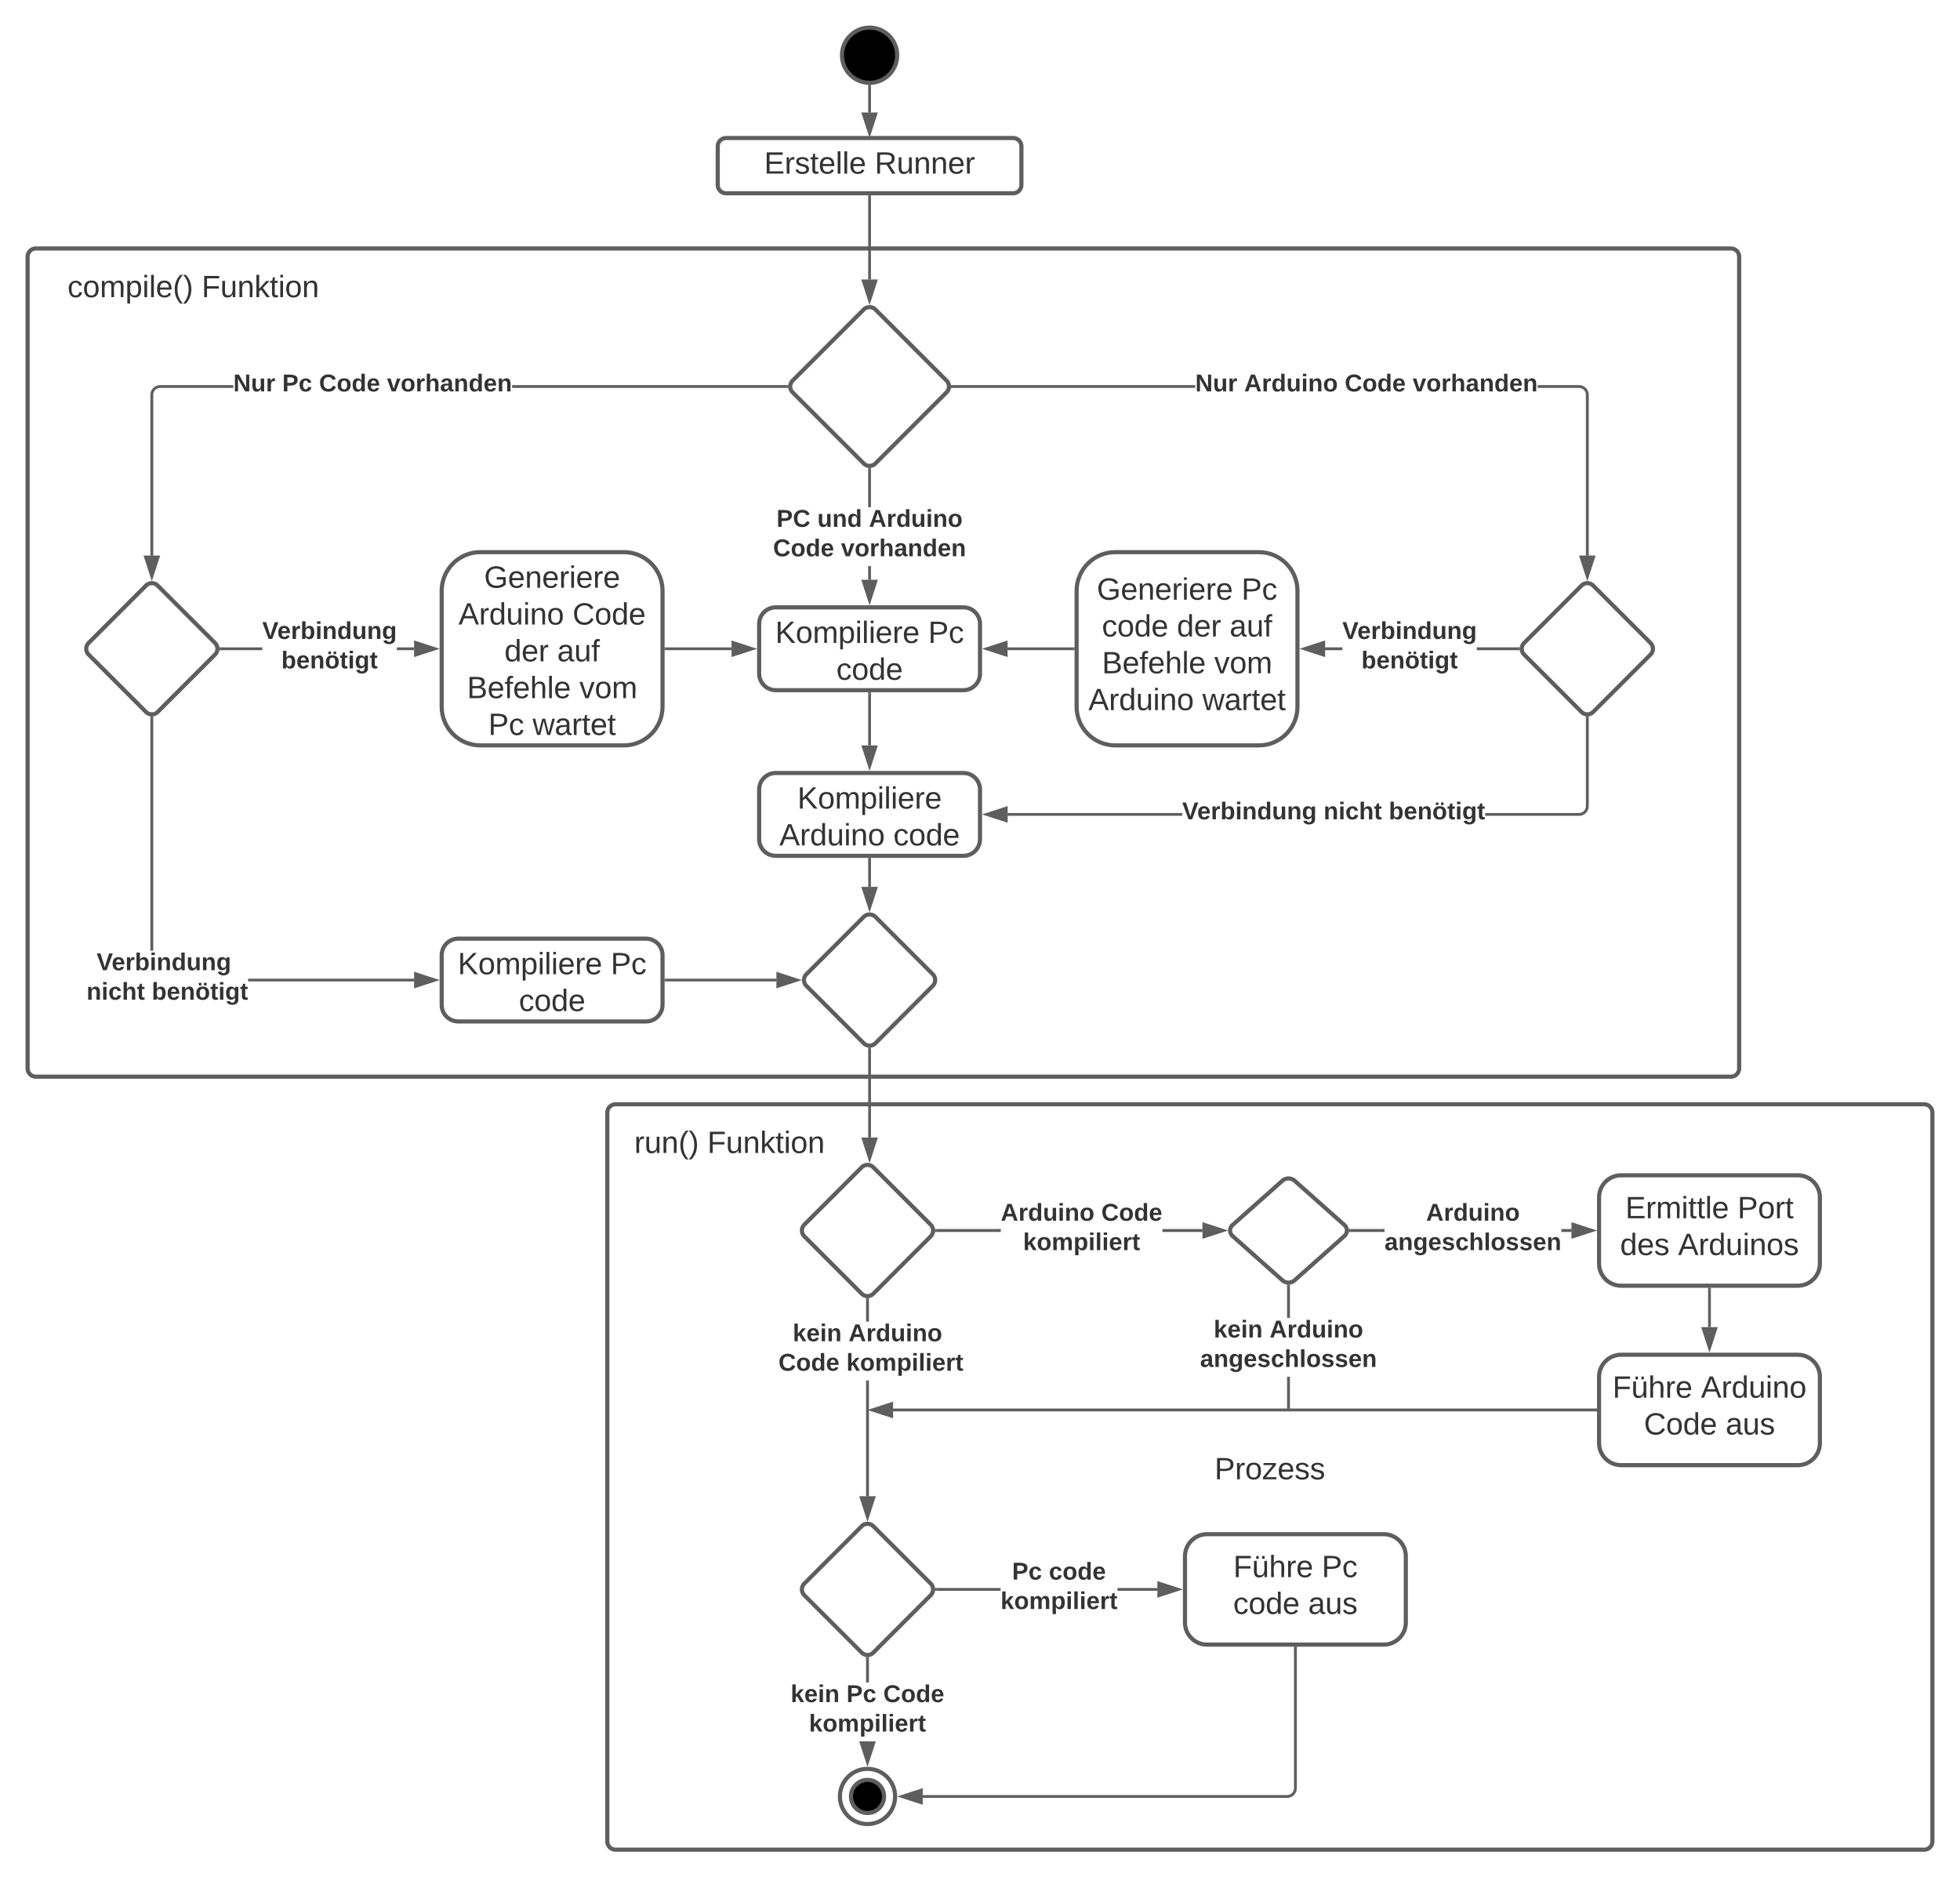 <svg xmlns="http://www.w3.org/2000/svg" xmlns:xlink="http://www.w3.org/1999/xlink" xmlns:lucid="lucid" width="1420" height="1360"><g transform="translate(-340 -20)" lucid:page-tab-id="0_0"><path d="M780 826a6 6 0 0 1 6-6h948a6 6 0 0 1 6 6v528a6 6 0 0 1-6 6H786a6 6 0 0 1-6-6z" stroke="#5e5e5e" stroke-width="3" fill="#fff"/><use xlink:href="#a" transform="matrix(1,0,0,1,792,832) translate(427.907 259.653)"/><path d="M360 206a6 6 0 0 1 6-6h1228a6 6 0 0 1 6 6v588a6 6 0 0 1-6 6H366a6 6 0 0 1-6-6z" stroke="#5e5e5e" stroke-width="3" fill="#fff"/><use xlink:href="#a" transform="matrix(1,0,0,1,372,212) translate(567.907 296.778)"/><path d="M860 126a6 6 0 0 1 6-6h208a6 6 0 0 1 6 6v28a6 6 0 0 1-6 6H866a6 6 0 0 1-6-6z" stroke="#5e5e5e" stroke-width="3" fill-opacity="0"/><use xlink:href="#b" transform="matrix(1,0,0,1,868,128) translate(25.611 17.778)"/><use xlink:href="#c" transform="matrix(1,0,0,1,868,128) translate(105.673 17.778)"/><path d="M990 60c0 11.05-8.95 20-20 20s-20-8.95-20-20 8.95-20 20-20 20 8.95 20 20z" stroke="#5e5e5e" stroke-width="3"/><path d="M970 82.5v19" stroke="#5e5e5e" stroke-width="2" fill="none"/><path d="M969.93 81.5l1.07-.03v1.06h-2V81.4z" stroke="#5e5e5e" stroke-width=".05" fill="#5e5e5e"/><path d="M970 116.76l-4.63-14.26h9.26z" stroke="#5e5e5e" stroke-width="2" fill="#5e5e5e"/><path d="M965.76 244.24a6 6 0 0 1 8.48 0l51.52 51.52a6 6 0 0 1 0 8.48l-51.52 51.52a6 6 0 0 1-8.48 0l-51.52-51.52a6 6 0 0 1 0-8.48z" stroke="#5e5e5e" stroke-width="3" fill="#fff"/><path d="M970 162.5v59.98" stroke="#5e5e5e" stroke-width="2" fill="none"/><path d="M971 162.53h-2v-1.03h2z" stroke="#5e5e5e" stroke-width=".05" fill="#5e5e5e"/><path d="M970 237.75l-4.63-14.27h9.26z" stroke="#5e5e5e" stroke-width="2" fill="#5e5e5e"/><path d="M902 460c-6.63 0-12 5.37-12 12v36c0 6.63 5.37 12 12 12h136c6.63 0 12-5.37 12-12v-36c0-6.63-5.37-12-12-12z" stroke="#5e5e5e" stroke-width="3" fill="#fff"/><use xlink:href="#d" transform="matrix(1,0,0,1,898,468) translate(3.636 17.778)"/><use xlink:href="#e" transform="matrix(1,0,0,1,898,468) translate(114.438 17.778)"/><use xlink:href="#f" transform="matrix(1,0,0,1,898,468) translate(47.926 44.444)"/><path d="M971 440h-2v-9.9h2zm0-52.57h-2v-27.4h2z" stroke="#5e5e5e" stroke-width=".05" fill="#5e5e5e"/><path d="M970 359.02l1-.08v1.1h-2v-1.1z" fill="#5e5e5e"/><path d="M970 359l1.02-.1v1.17H969v-1.16zm-.98 1.02H971v-1.05l-.98.07-.98-.07z" stroke="#5e5e5e" stroke-width=".05" fill="#5e5e5e"/><path d="M970 455.26L965.37 441h9.26z" fill="#5e5e5e"/><path d="M970 458.5l-6-18.5h12zm-3.26-16.5l3.26 10.03 3.26-10.03z" stroke="#5e5e5e" stroke-width=".05" fill="#5e5e5e"/><use xlink:href="#g" transform="matrix(1,0,0,1,900.074,387.426) translate(2.499 14.222)"/><use xlink:href="#h" transform="matrix(1,0,0,1,900.074,387.426) translate(32.079 14.222)"/><use xlink:href="#i" transform="matrix(1,0,0,1,900.074,387.426) translate(69.462 14.222)"/><use xlink:href="#j" transform="matrix(1,0,0,1,900.074,387.426) translate(0.005 35.556)"/><use xlink:href="#k" transform="matrix(1,0,0,1,900.074,387.426) translate(49.24 35.556)"/><path d="M902 580c-6.63 0-12 5.37-12 12v36c0 6.63 5.37 12 12 12h136c6.63 0 12-5.37 12-12v-36c0-6.63-5.37-12-12-12z" stroke="#5e5e5e" stroke-width="3" fill="#fff"/><use xlink:href="#l" transform="matrix(1,0,0,1,898,588) translate(19.685 17.778)"/><use xlink:href="#m" transform="matrix(1,0,0,1,898,588) translate(6.63 44.444)"/><use xlink:href="#f" transform="matrix(1,0,0,1,898,588) translate(89.222 44.444)"/><path d="M970 522.5V560" stroke="#5e5e5e" stroke-width="2" fill="none"/><path d="M971 522.53h-2v-1.03h2z" stroke="#5e5e5e" stroke-width=".05" fill="#5e5e5e"/><path d="M970 575.26L965.37 561h9.26z" stroke="#5e5e5e" stroke-width="2" fill="#5e5e5e"/><path d="M1485.1 299.08l1.06.26 1.02.42.94.57.83.72.72.83.57.94.42 1.02.26 1.06.08 1.06v116.52h-2V306.04l-.07-.82-.18-.76-.3-.73-.4-.67-.52-.6-.6-.5-.66-.4-.73-.3-.76-.2-.82-.06h-29.9v-2h29.98zM1030.02 301v-2h175.9v2z" stroke="#5e5e5e" stroke-width=".05" fill="#5e5e5e"/><path d="M1030.05 301h-1.1l.07-1-.08-1h1.1z" fill="#5e5e5e"/><path d="M1030.07 301.02h-1.16l.1-1.02-.1-1.02h1.17zm-1.1-2l.07.98-.07.98h1.05v-1.96z" stroke="#5e5e5e" stroke-width=".05" fill="#5e5e5e"/><path d="M1490 437.75l-4.63-14.27h9.27z" fill="#5e5e5e"/><path d="M1490 440.98l-6-18.5h12zm-3.26-16.5l3.26 10.03 3.26-10.02z" stroke="#5e5e5e" stroke-width=".05" fill="#5e5e5e"/><use xlink:href="#n" transform="matrix(1,0,0,1,1205.926,289.333) translate(0.005 14.222)"/><use xlink:href="#o" transform="matrix(1,0,0,1,1205.926,289.333) translate(35.462 14.222)"/><use xlink:href="#p" transform="matrix(1,0,0,1,1205.926,289.333) translate(108.301 14.222)"/><use xlink:href="#q" transform="matrix(1,0,0,1,1205.926,289.333) translate(157.536 14.222)"/><path d="M1485.76 444.24a6 6 0 0 1 8.48 0l41.52 41.52a6 6 0 0 1 0 8.48l-41.52 41.52a6 6 0 0 1-8.48 0l-41.52-41.52a6 6 0 0 1 0-8.48z" stroke="#5e5e5e" stroke-width="3" fill="#fff"/><path d="M1196.5 611H1070v-2h126.5zm294.5-6.96l-.08 1.06-.26 1.06-.42 1.02-.57.94-.72.83-.83.72-.94.57-1.02.42-1.06.26-1.06.08H1416v-2h67.96l.82-.07.76-.18.73-.3.67-.4.6-.52.5-.6.4-.66.3-.73.2-.76.06-.82v-63.94h2z" stroke="#5e5e5e" stroke-width=".05" fill="#5e5e5e"/><path d="M1490 539.02l1-.08v1.1h-2v-1.1z" fill="#5e5e5e"/><path d="M1490 539l1.03-.1v1.17h-2.06v-1.16zm-.97 1.02h1.94v-1.05l-.97.07-.97-.07z" stroke="#5e5e5e" stroke-width=".05" fill="#5e5e5e"/><path d="M1069 614.63l-14.26-4.63 14.26-4.63z" fill="#5e5e5e"/><path d="M1070 616l-18.5-6 18.5-6zm-12.03-6l10.03 3.26v-6.52z" stroke="#5e5e5e" stroke-width=".05" fill="#5e5e5e"/><use xlink:href="#r" transform="matrix(1,0,0,1,1196.487,599.333) translate(0.005 14.222)"/><use xlink:href="#s" transform="matrix(1,0,0,1,1196.487,599.333) translate(102.425 14.222)"/><use xlink:href="#t" transform="matrix(1,0,0,1,1196.487,599.333) translate(149.684 14.222)"/><path d="M1148 420c-15.46 0-28 12.54-28 28v84c0 15.46 12.54 28 28 28h104c15.46 0 28-12.54 28-28v-84c0-15.46-12.54-28-28-28z" stroke="#5e5e5e" stroke-width="3" fill="#fff"/><use xlink:href="#u" transform="matrix(1,0,0,1,1128,428) translate(6.66 26.444)"/><use xlink:href="#e" transform="matrix(1,0,0,1,1128,428) translate(111.414 26.444)"/><use xlink:href="#v" transform="matrix(1,0,0,1,1128,428) translate(10.302 53.111)"/><use xlink:href="#w" transform="matrix(1,0,0,1,1128,428) translate(64.623 53.111)"/><use xlink:href="#x" transform="matrix(1,0,0,1,1128,428) translate(102.833 53.111)"/><use xlink:href="#y" transform="matrix(1,0,0,1,1128,428) translate(10.333 79.778)"/><use xlink:href="#z" transform="matrix(1,0,0,1,1128,428) translate(91.753 79.778)"/><use xlink:href="#m" transform="matrix(1,0,0,1,1128,428) translate(0.519 106.444)"/><use xlink:href="#A" transform="matrix(1,0,0,1,1128,428) translate(83.111 106.444)"/><path d="M1312.5 491H1300v-2h12.5zm127.48 0h-30v-2h30z" stroke="#5e5e5e" stroke-width=".05" fill="#5e5e5e"/><path d="M1440.98 490l.08 1h-1.1v-2h1.1z" fill="#5e5e5e"/><path d="M1441 490l.1 1.02h-1.17v-2.04h1.16zm-1.02-.98v1.96h1.05l-.07-.98.07-.98z" stroke="#5e5e5e" stroke-width=".05" fill="#5e5e5e"/><path d="M1299 494.63l-14.26-4.63 14.26-4.63z" fill="#5e5e5e"/><path d="M1300 496l-18.5-6 18.5-6zm-12.03-6l10.03 3.26v-6.52z" stroke="#5e5e5e" stroke-width=".05" fill="#5e5e5e"/><use xlink:href="#B" transform="matrix(1,0,0,1,1312.5,468.667) translate(0.005 14.222)"/><use xlink:href="#C" transform="matrix(1,0,0,1,1312.5,468.667) translate(13.832 35.556)"/><path d="M1117.5 490H1070" stroke="#5e5e5e" stroke-width="2" fill="none"/><path d="M1118.5 491h-1.03v-2h1.03z" stroke="#5e5e5e" stroke-width=".05" fill="#5e5e5e"/><path d="M1054.74 490l14.26-4.63v9.26z" stroke="#5e5e5e" stroke-width="2" fill="#5e5e5e"/><path d="M445.76 444.24a6 6 0 0 1 8.48 0l41.52 41.52a6 6 0 0 1 0 8.48l-41.52 41.52a6 6 0 0 1-8.48 0l-41.52-41.52a6 6 0 0 1 0-8.48z" stroke="#5e5e5e" stroke-width="3" fill="#fff"/><path d="M509 301h-52.96l-.82.06-.76.2-.73.3-.67.4-.6.5-.5.6-.4.67-.3.73-.2.76-.06.82v116.44h-2V305.96l.08-1.06.26-1.06.42-1.02.57-.94.72-.83.83-.72.94-.57 1.02-.42 1.06-.26 1.06-.08H509zM910 301h-199v-2h199z" stroke="#5e5e5e" stroke-width=".05" fill="#5e5e5e"/><path d="M910.98 300l.08 1h-1.1v-2h1.1z" fill="#5e5e5e"/><path d="M911 300l.1 1.02h-1.17v-2.04h1.16zm-1.02-.98v1.96h1.05l-.07-.98.07-.98z" stroke="#5e5e5e" stroke-width=".05" fill="#5e5e5e"/><path d="M450 437.75l-4.63-14.27h9.26z" fill="#5e5e5e"/><path d="M450 440.98l-6-18.5h12zm-3.26-16.5L450 434.5l3.26-10.02z" stroke="#5e5e5e" stroke-width=".05" fill="#5e5e5e"/><use xlink:href="#n" transform="matrix(1,0,0,1,509.012,289.333) translate(0.005 14.222)"/><use xlink:href="#D" transform="matrix(1,0,0,1,509.012,289.333) translate(35.462 14.222)"/><use xlink:href="#p" transform="matrix(1,0,0,1,509.012,289.333) translate(62.128 14.222)"/><use xlink:href="#q" transform="matrix(1,0,0,1,509.012,289.333) translate(111.363 14.222)"/><path d="M688 420c-15.46 0-28 12.54-28 28v84c0 15.46 12.54 28 28 28h104c15.46 0 28-12.54 28-28v-84c0-15.46-12.54-28-28-28z" stroke="#5e5e5e" stroke-width="3" fill="#fff"/><use xlink:href="#E" transform="matrix(1,0,0,1,668,428) translate(22.71 17.778)"/><use xlink:href="#m" transform="matrix(1,0,0,1,668,428) translate(4.191 44.444)"/><use xlink:href="#F" transform="matrix(1,0,0,1,668,428) translate(86.784 44.444)"/><use xlink:href="#w" transform="matrix(1,0,0,1,668,428) translate(37.463 71.111)"/><use xlink:href="#x" transform="matrix(1,0,0,1,668,428) translate(75.673 71.111)"/><use xlink:href="#y" transform="matrix(1,0,0,1,668,428) translate(10.333 97.778)"/><use xlink:href="#z" transform="matrix(1,0,0,1,668,428) translate(91.753 97.778)"/><use xlink:href="#G" transform="matrix(1,0,0,1,668,428) translate(25.765 124.444)"/><use xlink:href="#A" transform="matrix(1,0,0,1,668,428) translate(57.864 124.444)"/><path d="M822.5 490H870" stroke="#5e5e5e" stroke-width="2" fill="none"/><path d="M822.53 491h-1.03v-2h1.03z" stroke="#5e5e5e" stroke-width=".05" fill="#5e5e5e"/><path d="M885.26 490L871 494.63v-9.26z" stroke="#5e5e5e" stroke-width="2" fill="#5e5e5e"/><path d="M530.02 491h-30v-2h30zM640 491h-12.5v-2H640z" stroke="#5e5e5e" stroke-width=".05" fill="#5e5e5e"/><path d="M500.05 491h-1.1l.07-1-.08-1h1.1z" fill="#5e5e5e"/><path d="M500.07 491.02h-1.16l.1-1.02-.1-1.02h1.17zm-1.1-2l.07.98-.07.98h1.05v-1.96z" stroke="#5e5e5e" stroke-width=".05" fill="#5e5e5e"/><path d="M655.26 490L641 494.63v-9.26z" fill="#5e5e5e"/><path d="M658.5 490l-18.5 6v-12zm-16.5 3.26l10.03-3.26-10.03-3.26z" stroke="#5e5e5e" stroke-width=".05" fill="#5e5e5e"/><use xlink:href="#B" transform="matrix(1,0,0,1,530.019,468.667) translate(0.005 14.222)"/><use xlink:href="#C" transform="matrix(1,0,0,1,530.019,468.667) translate(13.832 35.556)"/><path d="M965.76 684.24a6 6 0 0 1 8.48 0l41.52 41.52a6 6 0 0 1 0 8.48l-41.52 41.52a6 6 0 0 1-8.48 0l-41.52-41.52a6 6 0 0 1 0-8.48z" stroke="#5e5e5e" stroke-width="3" fill="#fff"/><path d="M970 642.5v19.98" stroke="#5e5e5e" stroke-width="2" fill="none"/><path d="M971 642.53h-2v-1.03h2z" stroke="#5e5e5e" stroke-width=".05" fill="#5e5e5e"/><path d="M970 677.75l-4.63-14.27h9.26z" stroke="#5e5e5e" stroke-width="2" fill="#5e5e5e"/><path d="M672 700c-6.63 0-12 5.37-12 12v36c0 6.63 5.37 12 12 12h136c6.63 0 12-5.37 12-12v-36c0-6.63-5.37-12-12-12z" stroke="#5e5e5e" stroke-width="3" fill="#fff"/><use xlink:href="#d" transform="matrix(1,0,0,1,668,708) translate(3.636 17.778)"/><use xlink:href="#e" transform="matrix(1,0,0,1,668,708) translate(114.438 17.778)"/><use xlink:href="#f" transform="matrix(1,0,0,1,668,708) translate(47.926 44.444)"/><path d="M640 729v2H519.77v-2zm-189-20.33h-2V540.02h2z" stroke="#5e5e5e" stroke-width=".05" fill="#5e5e5e"/><path d="M450 539.02l1-.08v1.1h-2v-1.1z" fill="#5e5e5e"/><path d="M450 539l1.02-.1v1.17h-2.04v-1.16zm-.98 1.02h1.96v-1.05l-.98.07-.98-.07z" stroke="#5e5e5e" stroke-width=".05" fill="#5e5e5e"/><path d="M655.26 730L641 734.63v-9.26z" fill="#5e5e5e"/><path d="M658.5 730l-18.5 6v-12zm-16.5 3.26l10.03-3.26-10.03-3.26z" stroke="#5e5e5e" stroke-width=".05" fill="#5e5e5e"/><use xlink:href="#B" transform="matrix(1,0,0,1,397.747,708.667) translate(12.277 14.222)"/><use xlink:href="#H" transform="matrix(1,0,0,1,397.747,708.667) translate(0.005 35.556)"/><use xlink:href="#I" transform="matrix(1,0,0,1,397.747,708.667) translate(4.943 35.556)"/><use xlink:href="#t" transform="matrix(1,0,0,1,397.747,708.667) translate(52.203 35.556)"/><path d="M822.5 730h79.98" stroke="#5e5e5e" stroke-width="2" fill="none"/><path d="M822.53 731h-1.03v-2h1.03z" stroke="#5e5e5e" stroke-width=".05" fill="#5e5e5e"/><path d="M917.75 730l-14.27 4.63v-9.26z" stroke="#5e5e5e" stroke-width="2" fill="#5e5e5e"/><path d="M964.26 865.68a6 6 0 0 1 8.48 0l41.52 41.52a6 6 0 0 1 0 8.48l-41.52 41.52a6 6 0 0 1-8.48 0l-41.52-41.52a6 6 0 0 1 0-8.48z" stroke="#5e5e5e" stroke-width="3" fill="#fff"/><path d="M1065.04 912.44h-46.52v-2h46.52zm146.15 0h-29.03v-2h29.02z" stroke="#5e5e5e" stroke-width=".05" fill="#5e5e5e"/><path d="M1018.54 912.44h-1.1l.08-1-.08-1h1.1z" fill="#5e5e5e"/><path d="M1018.57 912.47h-1.16l.1-1.03-.1-1.02h1.17zm-1.1-2l.07.97-.07.98h1.05v-1.95z" stroke="#5e5e5e" stroke-width=".05" fill="#5e5e5e"/><path d="M1226.45 911.44l-14.26 4.64v-9.27z" fill="#5e5e5e"/><path d="M1229.7 911.44l-18.5 6v-12zm-16.5 3.26l10.02-3.26-10.03-3.26z" stroke="#5e5e5e" stroke-width=".05" fill="#5e5e5e"/><use xlink:href="#J" transform="matrix(1,0,0,1,1065.036,890.109) translate(0.005 14.222)"/><use xlink:href="#K" transform="matrix(1,0,0,1,1065.036,890.109) translate(72.845 14.222)"/><use xlink:href="#L" transform="matrix(1,0,0,1,1065.036,890.109) translate(16.178 35.556)"/><path d="M1514.5 1001.44c-8.84 0-16 7.16-16 16v48c0 8.84 7.16 16 16 16h128c8.84 0 16-7.16 16-16v-48c0-8.84-7.16-16-16-16z" stroke="#5e5e5e" stroke-width="3" fill="#fff"/><use xlink:href="#M" transform="matrix(1,0,0,1,1506.5,1009.442) translate(1.753 23.111)"/><use xlink:href="#N" transform="matrix(1,0,0,1,1506.5,1009.442) translate(65.827 23.111)"/><use xlink:href="#O" transform="matrix(1,0,0,1,1506.5,1009.442) translate(24.5 49.778)"/><use xlink:href="#P" transform="matrix(1,0,0,1,1506.5,1009.442) translate(83.698 49.778)"/><path d="M964.26 1125.68a6 6 0 0 1 8.48 0l41.52 41.52a6 6 0 0 1 0 8.48l-41.52 41.52a6 6 0 0 1-8.48 0l-41.52-41.52a6 6 0 0 1 0-8.48z" stroke="#5e5e5e" stroke-width="3" fill="#fff"/><path d="M969.5 1103.92h-2v-83.8h2zm0-126.48h-2v-15.98h2z" stroke="#5e5e5e" stroke-width=".05" fill="#5e5e5e"/><path d="M968.5 960.46l1-.08v1.1h-2v-1.1z" fill="#5e5e5e"/><path d="M968.5 960.44l1.02-.08v1.15h-2.04v-1.14zm-.98 1.02h1.96v-1.05l-.98.1-.98-.1z" stroke="#5e5e5e" stroke-width=".05" fill="#5e5e5e"/><path d="M968.5 1119.2l-4.63-14.28h9.26z" fill="#5e5e5e"/><path d="M968.5 1122.42l-6-18.5h12zm-3.26-16.5l3.26 10.03 3.26-10.03z" stroke="#5e5e5e" stroke-width=".05" fill="#5e5e5e"/><use xlink:href="#Q" transform="matrix(1,0,0,1,899.019,977.442) translate(15.314 14.222)"/><use xlink:href="#R" transform="matrix(1,0,0,1,899.019,977.442) translate(55.758 14.222)"/><use xlink:href="#S" transform="matrix(1,0,0,1,899.019,977.442) translate(0.005 35.556)"/><use xlink:href="#T" transform="matrix(1,0,0,1,899.019,977.442) translate(4.943 35.556)"/><use xlink:href="#U" transform="matrix(1,0,0,1,899.019,977.442) translate(54.178 35.556)"/><path d="M1214.5 1131.44c-8.84 0-16 7.16-16 16v48c0 8.84 7.16 16 16 16h128c8.84 0 16-7.16 16-16v-48c0-8.84-7.16-16-16-16z" stroke="#5e5e5e" stroke-width="3" fill="#fff"/><use xlink:href="#M" transform="matrix(1,0,0,1,1206.5,1139.442) translate(27 23.111)"/><use xlink:href="#V" transform="matrix(1,0,0,1,1206.5,1139.442) translate(91.074 23.111)"/><use xlink:href="#W" transform="matrix(1,0,0,1,1206.5,1139.442) translate(26.938 49.778)"/><use xlink:href="#P" transform="matrix(1,0,0,1,1206.5,1139.442) translate(81.259 49.778)"/><path d="M1064.87 1172.44h-46.35v-2h46.35zm113.63 0h-28.85v-2h28.85z" stroke="#5e5e5e" stroke-width=".05" fill="#5e5e5e"/><path d="M1018.54 1172.44h-1.1l.08-1-.08-1h1.1z" fill="#5e5e5e"/><path d="M1018.57 1172.47h-1.16l.1-1.03-.1-1.02h1.17zm-1.1-2l.07.97-.07.98h1.05v-1.95z" stroke="#5e5e5e" stroke-width=".05" fill="#5e5e5e"/><path d="M1193.76 1171.44l-14.26 4.64v-9.27z" fill="#5e5e5e"/><path d="M1197 1171.44l-18.5 6v-12zm-16.5 3.26l10.03-3.26-10.03-3.26z" stroke="#5e5e5e" stroke-width=".05" fill="#5e5e5e"/><g><use xlink:href="#X" transform="matrix(1,0,0,1,1064.865,1150.109) translate(8.375 14.222)"/><use xlink:href="#Y" transform="matrix(1,0,0,1,1064.865,1150.109) translate(35.042 14.222)"/><use xlink:href="#L" transform="matrix(1,0,0,1,1064.865,1150.109) translate(0.005 35.556)"/></g><path d="M969.5 1238.87h-2v-17.4h2z" stroke="#5e5e5e" stroke-width=".05" fill="#5e5e5e"/><path d="M968.5 1220.46l1-.08v1.1h-2v-1.1z" fill="#5e5e5e"/><path d="M968.5 1220.44l1.02-.08v1.15h-2.04v-1.14zm-.98 1.02h1.96v-1.05l-.98.1-.98-.1z" stroke="#5e5e5e" stroke-width=".05" fill="#5e5e5e"/><path d="M968.5 1296.7l-4.63-14.26h9.26z" fill="#5e5e5e"/><path d="M968.5 1299.94l-5.98-18.4h11.96zm-3.26-16.5l3.26 10.03 3.26-10.03z" stroke="#5e5e5e" stroke-width=".05" fill="#5e5e5e"/><g><use xlink:href="#Q" transform="matrix(1,0,0,1,912.796,1238.868) translate(0.005 14.222)"/><use xlink:href="#Z" transform="matrix(1,0,0,1,912.796,1238.868) translate(40.449 14.222)"/><use xlink:href="#aa" transform="matrix(1,0,0,1,912.796,1238.868) translate(67.116 14.222)"/><use xlink:href="#L" transform="matrix(1,0,0,1,912.796,1238.868) translate(13.314 35.556)"/></g><path d="M988.5 1321.44c0 11.05-8.95 20-20 20s-20-8.95-20-20c0-11.04 8.95-20 20-20s20 8.96 20 20z" stroke="#5e5e5e" stroke-width="3" fill="#fff"/><path d="M980.5 1321.44c0 6.63-5.37 12-12 12s-12-5.37-12-12 5.37-12 12-12 12 5.38 12 12z" stroke="#5e5e5e" stroke-width="3"/><path d="M1279.5 1315.48l-.08 1.06-.26 1.07-.42 1.02-.57.94-.72.83-.83.7-.94.58-1.02.42-1.06.26-1.06.08H1008.5v-2h263.96l.82-.06.76-.2.73-.3.67-.4.6-.5.5-.6.4-.67.3-.7.2-.78.06-.82v-101.46h2z" stroke="#5e5e5e" stroke-width=".05" fill="#5e5e5e"/><path d="M1279.5 1213.97h-2v-1.03h2z" fill="#5e5e5e"/><path d="M1279.53 1214h-2.06v-1.08h2.06zm-2-1.03v.97h1.94v-.97z" stroke="#5e5e5e" stroke-width=".05" fill="#5e5e5e"/><path d="M1007.5 1326.08l-14.26-4.64 14.26-4.63z" fill="#5e5e5e"/><path d="M1008.5 1327.45l-18.5-6 18.5-6.02zm-12.03-6l10.03 3.25v-6.52z" stroke="#5e5e5e" stroke-width=".05" fill="#5e5e5e"/><path d="M1514.5 871.44c-8.84 0-16 7.16-16 16v48c0 8.84 7.16 16 16 16h128c8.84 0 16-7.16 16-16v-48c0-8.84-7.16-16-16-16z" stroke="#5e5e5e" stroke-width="3" fill="#fff"/><g><use xlink:href="#ab" transform="matrix(1,0,0,1,1506.5,879.442) translate(11.043 23.111)"/><use xlink:href="#ac" transform="matrix(1,0,0,1,1506.5,879.442) translate(92.278 23.111)"/><use xlink:href="#ad" transform="matrix(1,0,0,1,1506.5,879.442) translate(7.247 49.778)"/><use xlink:href="#ae" transform="matrix(1,0,0,1,1506.5,879.442) translate(49.222 49.778)"/></g><path d="M1269.02 875.43a6.75 6.75 0 0 1 8.96 0l36.04 32.03a5.33 5.33 0 0 1 0 7.97l-36.04 32.03a6.75 6.75 0 0 1-8.96 0l-36.04-32.03a5.33 5.33 0 0 1 0-7.97z" stroke="#5e5e5e" stroke-width="3" fill="#fff"/><path d="M1343.08 912.44h-24.77v-2h24.78zm135.42 0h-7.27v-2h7.27z" stroke="#5e5e5e" stroke-width=".05" fill="#5e5e5e"/><path d="M1318.34 912.44h-1.1l.07-1-.07-1h1.1z" fill="#5e5e5e"/><path d="M1318.36 912.47h-1.16l.1-1.03-.1-1.02h1.16zm-1.1-2l.08.97-.1.98h1.07v-1.95z" stroke="#5e5e5e" stroke-width=".05" fill="#5e5e5e"/><path d="M1493.76 911.44l-14.26 4.64v-9.27z" fill="#5e5e5e"/><path d="M1497 911.44l-18.5 6v-12zm-16.5 3.26l10.03-3.26-10.03-3.26z" stroke="#5e5e5e" stroke-width=".05" fill="#5e5e5e"/><g><use xlink:href="#af" transform="matrix(1,0,0,1,1343.081,890.109) translate(30.128 14.222)"/><use xlink:href="#ag" transform="matrix(1,0,0,1,1343.081,890.109) translate(0.005 35.556)"/></g><path d="M1578.5 953.94v27.5" stroke="#5e5e5e" stroke-width="2" fill="none"/><path d="M1579.5 953.97h-2v-1.03h2z" stroke="#5e5e5e" stroke-width=".05" fill="#5e5e5e"/><path d="M1578.5 996.7l-4.63-14.26h9.27z" stroke="#5e5e5e" stroke-width="2" fill="#5e5e5e"/><path d="M1496 1042.44H987v-2h509z" stroke="#5e5e5e" stroke-width=".05" fill="#5e5e5e"/><path d="M1497 1042.44h-1.03v-2h1.03z" fill="#5e5e5e"/><path d="M1497.03 1042.47h-1.08v-2.05h1.08zm-1.03-2v1.95h.97v-1.95z" stroke="#5e5e5e" stroke-width=".05" fill="#5e5e5e"/><path d="M986 1046.08l-14.26-4.64 14.26-4.63z" fill="#5e5e5e"/><path d="M987 1047.45l-18.5-6 18.5-6.02zm-12.03-6l10.03 3.25v-6.52zM1274.5 1040.44h-2v-23.05h2zm0-65.72h-2v-23.06h2z" stroke="#5e5e5e" stroke-width=".05" fill="#5e5e5e"/><path d="M1273.5 950.66l1-.07v1.1h-2v-1.1z" fill="#5e5e5e"/><path d="M1273.5 950.64l1.03-.07v1.14h-2.06v-1.13zm-.97 1.02h1.94v-1.04l-.97.07-.97-.08zM1274.5 1041.44h-2v-1.02h2z" stroke="#5e5e5e" stroke-width=".05" fill="#5e5e5e"/><g><use xlink:href="#Q" transform="matrix(1,0,0,1,1209.426,974.72) translate(9.906 14.222)"/><use xlink:href="#R" transform="matrix(1,0,0,1,1209.426,974.72) translate(50.351 14.222)"/><use xlink:href="#ah" transform="matrix(1,0,0,1,1209.426,974.72) translate(0.005 35.556)"/></g><path d="M970 780.02v64.07" stroke="#5e5e5e" stroke-width="2" fill="none"/><path d="M970 779.02l1-.08v1.1h-2v-1.1z" stroke="#5e5e5e" stroke-width=".05" fill="#5e5e5e"/><path d="M970 859.36l-4.63-14.27h9.26z" stroke="#5e5e5e" stroke-width="2" fill="#5e5e5e"/><path d="M360 206a6 6 0 0 1 6-6h228a6 6 0 0 1 6 6v48a6 6 0 0 1-6 6H366a6 6 0 0 1-6-6z" stroke="#000" stroke-opacity="0" stroke-width="3" fill="#fff" fill-opacity="0"/><g><use xlink:href="#ai" transform="matrix(1,0,0,1,365,205) translate(23.858 30.278)"/><use xlink:href="#aj" transform="matrix(1,0,0,1,365,205) translate(121.08 30.278)"/></g><path d="M748.5 826a6 6 0 0 1 6-6h228a6 6 0 0 1 6 6v48a6 6 0 0 1-6 6h-228a6 6 0 0 1-6-6z" stroke="#000" stroke-opacity="0" stroke-width="3" fill="#fff" fill-opacity="0"/><g><use xlink:href="#ak" transform="matrix(1,0,0,1,753.5,825) translate(46.019 30.278)"/><use xlink:href="#aj" transform="matrix(1,0,0,1,753.5,825) translate(98.92 30.278)"/></g><defs><path fill="#333" d="M30-248c87 1 191-15 191 75 0 78-77 80-158 76V0H30v-248zm33 125c57 0 124 11 124-50 0-59-68-47-124-48v98" id="al"/><path fill="#333" d="M114-163C36-179 61-72 57 0H25l-1-190h30c1 12-1 29 2 39 6-27 23-49 58-41v29" id="am"/><path fill="#333" d="M100-194c62-1 85 37 85 99 1 63-27 99-86 99S16-35 15-95c0-66 28-99 85-99zM99-20c44 1 53-31 53-75 0-43-8-75-51-75s-53 32-53 75 10 74 51 75" id="an"/><path fill="#333" d="M9 0v-24l116-142H16v-24h144v24L44-24h123V0H9" id="ao"/><path fill="#333" d="M100-194c63 0 86 42 84 106H49c0 40 14 67 53 68 26 1 43-12 49-29l28 8c-11 28-37 45-77 45C44 4 14-33 15-96c1-61 26-98 85-98zm52 81c6-60-76-77-97-28-3 7-6 17-6 28h103" id="ap"/><path fill="#333" d="M135-143c-3-34-86-38-87 0 15 53 115 12 119 90S17 21 10-45l28-5c4 36 97 45 98 0-10-56-113-15-118-90-4-57 82-63 122-42 12 7 21 19 24 35" id="aq"/><g id="a"><use transform="matrix(0.062,0,0,0.062,0,0)" xlink:href="#al"/><use transform="matrix(0.062,0,0,0.062,14.815,0)" xlink:href="#am"/><use transform="matrix(0.062,0,0,0.062,22.16,0)" xlink:href="#an"/><use transform="matrix(0.062,0,0,0.062,34.506,0)" xlink:href="#ao"/><use transform="matrix(0.062,0,0,0.062,45.617,0)" xlink:href="#ap"/><use transform="matrix(0.062,0,0,0.062,57.963,0)" xlink:href="#aq"/><use transform="matrix(0.062,0,0,0.062,69.074,0)" xlink:href="#aq"/></g><path fill="#333" d="M30 0v-248h187v28H63v79h144v27H63v87h162V0H30" id="ar"/><path fill="#333" d="M59-47c-2 24 18 29 38 22v24C64 9 27 4 27-40v-127H5v-23h24l9-43h21v43h35v23H59v120" id="as"/><path fill="#333" d="M24 0v-261h32V0H24" id="at"/><g id="b"><use transform="matrix(0.062,0,0,0.062,0,0)" xlink:href="#ar"/><use transform="matrix(0.062,0,0,0.062,14.815,0)" xlink:href="#am"/><use transform="matrix(0.062,0,0,0.062,22.16,0)" xlink:href="#aq"/><use transform="matrix(0.062,0,0,0.062,33.272,0)" xlink:href="#as"/><use transform="matrix(0.062,0,0,0.062,39.444,0)" xlink:href="#ap"/><use transform="matrix(0.062,0,0,0.062,51.79,0)" xlink:href="#at"/><use transform="matrix(0.062,0,0,0.062,56.667,0)" xlink:href="#at"/><use transform="matrix(0.062,0,0,0.062,61.543,0)" xlink:href="#ap"/></g><path fill="#333" d="M233-177c-1 41-23 64-60 70L243 0h-38l-65-103H63V0H30v-248c88 3 205-21 203 71zM63-129c60-2 137 13 137-47 0-61-80-42-137-45v92" id="au"/><path fill="#333" d="M84 4C-5 8 30-112 23-190h32v120c0 31 7 50 39 49 72-2 45-101 50-169h31l1 190h-30c-1-10 1-25-2-33-11 22-28 36-60 37" id="av"/><path fill="#333" d="M117-194c89-4 53 116 60 194h-32v-121c0-31-8-49-39-48C34-167 62-67 57 0H25l-1-190h30c1 10-1 24 2 32 11-22 29-35 61-36" id="aw"/><g id="c"><use transform="matrix(0.062,0,0,0.062,0,0)" xlink:href="#au"/><use transform="matrix(0.062,0,0,0.062,15.988,0)" xlink:href="#av"/><use transform="matrix(0.062,0,0,0.062,28.333,0)" xlink:href="#aw"/><use transform="matrix(0.062,0,0,0.062,40.679,0)" xlink:href="#aw"/><use transform="matrix(0.062,0,0,0.062,53.025,0)" xlink:href="#ap"/><use transform="matrix(0.062,0,0,0.062,65.37,0)" xlink:href="#am"/></g><path fill="#333" d="M194 0L95-120 63-95V0H30v-248h33v124l119-124h40L117-140 236 0h-42" id="ax"/><path fill="#333" d="M210-169c-67 3-38 105-44 169h-31v-121c0-29-5-50-35-48C34-165 62-65 56 0H25l-1-190h30c1 10-1 24 2 32 10-44 99-50 107 0 11-21 27-35 58-36 85-2 47 119 55 194h-31v-121c0-29-5-49-35-48" id="ay"/><path fill="#333" d="M115-194c55 1 70 41 70 98S169 2 115 4C84 4 66-9 55-30l1 105H24l-1-265h31l2 30c10-21 28-34 59-34zm-8 174c40 0 45-34 45-75s-6-73-45-74c-42 0-51 32-51 76 0 43 10 73 51 73" id="az"/><path fill="#333" d="M24-231v-30h32v30H24zM24 0v-190h32V0H24" id="aA"/><g id="d"><use transform="matrix(0.062,0,0,0.062,0,0)" xlink:href="#ax"/><use transform="matrix(0.062,0,0,0.062,14.815,0)" xlink:href="#an"/><use transform="matrix(0.062,0,0,0.062,27.16,0)" xlink:href="#ay"/><use transform="matrix(0.062,0,0,0.062,45.617,0)" xlink:href="#az"/><use transform="matrix(0.062,0,0,0.062,57.963,0)" xlink:href="#aA"/><use transform="matrix(0.062,0,0,0.062,62.84,0)" xlink:href="#at"/><use transform="matrix(0.062,0,0,0.062,67.716,0)" xlink:href="#aA"/><use transform="matrix(0.062,0,0,0.062,72.593,0)" xlink:href="#ap"/><use transform="matrix(0.062,0,0,0.062,84.938,0)" xlink:href="#am"/><use transform="matrix(0.062,0,0,0.062,92.284,0)" xlink:href="#ap"/></g><path fill="#333" d="M96-169c-40 0-48 33-48 73s9 75 48 75c24 0 41-14 43-38l32 2c-6 37-31 61-74 61-59 0-76-41-82-99-10-93 101-131 147-64 4 7 5 14 7 22l-32 3c-4-21-16-35-41-35" id="aB"/><g id="e"><use transform="matrix(0.062,0,0,0.062,0,0)" xlink:href="#al"/><use transform="matrix(0.062,0,0,0.062,14.815,0)" xlink:href="#aB"/></g><path fill="#333" d="M85-194c31 0 48 13 60 33l-1-100h32l1 261h-30c-2-10 0-23-3-31C134-8 116 4 85 4 32 4 16-35 15-94c0-66 23-100 70-100zm9 24c-40 0-46 34-46 75 0 40 6 74 45 74 42 0 51-32 51-76 0-42-9-74-50-73" id="aC"/><g id="f"><use transform="matrix(0.062,0,0,0.062,0,0)" xlink:href="#aB"/><use transform="matrix(0.062,0,0,0.062,11.111,0)" xlink:href="#an"/><use transform="matrix(0.062,0,0,0.062,23.457,0)" xlink:href="#aC"/><use transform="matrix(0.062,0,0,0.062,35.802,0)" xlink:href="#ap"/></g><path fill="#333" d="M24-248c93 1 206-16 204 79-1 75-69 88-152 82V0H24v-248zm52 121c47 0 100 7 100-41 0-47-54-39-100-39v80" id="aD"/><path fill="#333" d="M67-125c0 53 21 87 73 88 37 1 54-22 65-47l45 17C233-25 199 4 140 4 58 4 20-42 15-125 8-235 124-281 211-232c18 10 29 29 36 50l-46 12c-8-25-30-41-62-41-52 0-71 34-72 86" id="aE"/><g id="g"><use transform="matrix(0.049,0,0,0.049,0,0)" xlink:href="#aD"/><use transform="matrix(0.049,0,0,0.049,11.852,0)" xlink:href="#aE"/></g><path fill="#333" d="M85 4C-2 5 27-109 22-190h50c7 57-23 150 33 157 60-5 35-97 40-157h50l1 190h-47c-2-12 1-28-3-38-12 25-28 42-61 42" id="aF"/><path fill="#333" d="M135-194c87-1 58 113 63 194h-50c-7-57 23-157-34-157-59 0-34 97-39 157H25l-1-190h47c2 12-1 28 3 38 12-26 28-41 61-42" id="aG"/><path fill="#333" d="M88-194c31-1 46 15 58 34l-1-101h50l1 261h-48c-2-10 0-23-3-31C134-8 116 4 84 4 32 4 16-41 15-95c0-56 19-97 73-99zm17 164c33 0 40-30 41-66 1-37-9-64-41-64s-38 30-39 65c0 43 13 65 39 65" id="aH"/><g id="h"><use transform="matrix(0.049,0,0,0.049,0,0)" xlink:href="#aF"/><use transform="matrix(0.049,0,0,0.049,10.815,0)" xlink:href="#aG"/><use transform="matrix(0.049,0,0,0.049,21.63,0)" xlink:href="#aH"/></g><path fill="#333" d="M199 0l-22-63H83L61 0H9l90-248h61L250 0h-51zm-33-102l-36-108c-10 38-24 72-36 108h72" id="aI"/><path fill="#333" d="M135-150c-39-12-60 13-60 57V0H25l-1-190h47c2 13-1 29 3 40 6-28 27-53 61-41v41" id="aJ"/><path fill="#333" d="M25-224v-37h50v37H25zM25 0v-190h50V0H25" id="aK"/><path fill="#333" d="M110-194c64 0 96 36 96 99 0 64-35 99-97 99-61 0-95-36-95-99 0-62 34-99 96-99zm-1 164c35 0 45-28 45-65 0-40-10-65-43-65-34 0-45 26-45 65 0 36 10 65 43 65" id="aL"/><g id="i"><use transform="matrix(0.049,0,0,0.049,0,0)" xlink:href="#aI"/><use transform="matrix(0.049,0,0,0.049,12.79,0)" xlink:href="#aJ"/><use transform="matrix(0.049,0,0,0.049,19.704,0)" xlink:href="#aH"/><use transform="matrix(0.049,0,0,0.049,30.519,0)" xlink:href="#aF"/><use transform="matrix(0.049,0,0,0.049,41.333,0)" xlink:href="#aK"/><use transform="matrix(0.049,0,0,0.049,46.272,0)" xlink:href="#aG"/><use transform="matrix(0.049,0,0,0.049,57.086,0)" xlink:href="#aL"/></g><path fill="#333" d="M185-48c-13 30-37 53-82 52C43 2 14-33 14-96s30-98 90-98c62 0 83 45 84 108H66c0 31 8 55 39 56 18 0 30-7 34-22zm-45-69c5-46-57-63-70-21-2 6-4 13-4 21h74" id="aM"/><g id="j"><use transform="matrix(0.049,0,0,0.049,0,0)" xlink:href="#aE"/><use transform="matrix(0.049,0,0,0.049,12.79,0)" xlink:href="#aL"/><use transform="matrix(0.049,0,0,0.049,23.605,0)" xlink:href="#aH"/><use transform="matrix(0.049,0,0,0.049,34.42,0)" xlink:href="#aM"/></g><path fill="#333" d="M128 0H69L1-190h53L99-40l48-150h52" id="aN"/><path fill="#333" d="M114-157C55-157 80-60 75 0H25v-261h50l-1 109c12-26 28-41 61-42 86-1 58 113 63 194h-50c-7-57 23-157-34-157" id="aO"/><path fill="#333" d="M133-34C117-15 103 5 69 4 32 3 11-16 11-54c-1-60 55-63 116-61 1-26-3-47-28-47-18 1-26 9-28 27l-52-2c7-38 36-58 82-57s74 22 75 68l1 82c-1 14 12 18 25 15v27c-30 8-71 5-69-32zm-48 3c29 0 43-24 42-57-32 0-66-3-65 30 0 17 8 27 23 27" id="aP"/><g id="k"><use transform="matrix(0.049,0,0,0.049,0,0)" xlink:href="#aN"/><use transform="matrix(0.049,0,0,0.049,9.877,0)" xlink:href="#aL"/><use transform="matrix(0.049,0,0,0.049,20.691,0)" xlink:href="#aJ"/><use transform="matrix(0.049,0,0,0.049,27.605,0)" xlink:href="#aO"/><use transform="matrix(0.049,0,0,0.049,38.42,0)" xlink:href="#aP"/><use transform="matrix(0.049,0,0,0.049,48.296,0)" xlink:href="#aG"/><use transform="matrix(0.049,0,0,0.049,59.111,0)" xlink:href="#aH"/><use transform="matrix(0.049,0,0,0.049,69.926,0)" xlink:href="#aM"/><use transform="matrix(0.049,0,0,0.049,79.802,0)" xlink:href="#aG"/></g><g id="l"><use transform="matrix(0.062,0,0,0.062,0,0)" xlink:href="#ax"/><use transform="matrix(0.062,0,0,0.062,14.815,0)" xlink:href="#an"/><use transform="matrix(0.062,0,0,0.062,27.16,0)" xlink:href="#ay"/><use transform="matrix(0.062,0,0,0.062,45.617,0)" xlink:href="#az"/><use transform="matrix(0.062,0,0,0.062,57.963,0)" xlink:href="#aA"/><use transform="matrix(0.062,0,0,0.062,62.84,0)" xlink:href="#at"/><use transform="matrix(0.062,0,0,0.062,67.716,0)" xlink:href="#aA"/><use transform="matrix(0.062,0,0,0.062,72.593,0)" xlink:href="#ap"/><use transform="matrix(0.062,0,0,0.062,84.938,0)" xlink:href="#am"/><use transform="matrix(0.062,0,0,0.062,92.284,0)" xlink:href="#ap"/></g><path fill="#333" d="M205 0l-28-72H64L36 0H1l101-248h38L239 0h-34zm-38-99l-47-123c-12 45-31 82-46 123h93" id="aQ"/><g id="m"><use transform="matrix(0.062,0,0,0.062,0,0)" xlink:href="#aQ"/><use transform="matrix(0.062,0,0,0.062,14.815,0)" xlink:href="#am"/><use transform="matrix(0.062,0,0,0.062,22.16,0)" xlink:href="#aC"/><use transform="matrix(0.062,0,0,0.062,34.506,0)" xlink:href="#av"/><use transform="matrix(0.062,0,0,0.062,46.852,0)" xlink:href="#aA"/><use transform="matrix(0.062,0,0,0.062,51.728,0)" xlink:href="#aw"/><use transform="matrix(0.062,0,0,0.062,64.074,0)" xlink:href="#an"/></g><path fill="#333" d="M175 0L67-191c6 58 2 128 3 191H24v-248h59L193-55c-6-58-2-129-3-193h46V0h-61" id="aR"/><g id="n"><use transform="matrix(0.049,0,0,0.049,0,0)" xlink:href="#aR"/><use transform="matrix(0.049,0,0,0.049,12.79,0)" xlink:href="#aF"/><use transform="matrix(0.049,0,0,0.049,23.605,0)" xlink:href="#aJ"/></g><g id="o"><use transform="matrix(0.049,0,0,0.049,0,0)" xlink:href="#aI"/><use transform="matrix(0.049,0,0,0.049,12.79,0)" xlink:href="#aJ"/><use transform="matrix(0.049,0,0,0.049,19.704,0)" xlink:href="#aH"/><use transform="matrix(0.049,0,0,0.049,30.519,0)" xlink:href="#aF"/><use transform="matrix(0.049,0,0,0.049,41.333,0)" xlink:href="#aK"/><use transform="matrix(0.049,0,0,0.049,46.272,0)" xlink:href="#aG"/><use transform="matrix(0.049,0,0,0.049,57.086,0)" xlink:href="#aL"/></g><g id="p"><use transform="matrix(0.049,0,0,0.049,0,0)" xlink:href="#aE"/><use transform="matrix(0.049,0,0,0.049,12.79,0)" xlink:href="#aL"/><use transform="matrix(0.049,0,0,0.049,23.605,0)" xlink:href="#aH"/><use transform="matrix(0.049,0,0,0.049,34.42,0)" xlink:href="#aM"/></g><g id="q"><use transform="matrix(0.049,0,0,0.049,0,0)" xlink:href="#aN"/><use transform="matrix(0.049,0,0,0.049,9.877,0)" xlink:href="#aL"/><use transform="matrix(0.049,0,0,0.049,20.691,0)" xlink:href="#aJ"/><use transform="matrix(0.049,0,0,0.049,27.605,0)" xlink:href="#aO"/><use transform="matrix(0.049,0,0,0.049,38.42,0)" xlink:href="#aP"/><use transform="matrix(0.049,0,0,0.049,48.296,0)" xlink:href="#aG"/><use transform="matrix(0.049,0,0,0.049,59.111,0)" xlink:href="#aH"/><use transform="matrix(0.049,0,0,0.049,69.926,0)" xlink:href="#aM"/><use transform="matrix(0.049,0,0,0.049,79.802,0)" xlink:href="#aG"/></g><path fill="#333" d="M147 0H94L2-248h55l64 206c17-72 42-137 63-206h54" id="aS"/><path fill="#333" d="M135-194c52 0 70 43 70 98 0 56-19 99-73 100-30 1-46-15-58-35L72 0H24l1-261h50v104c11-23 29-37 60-37zM114-30c31 0 40-27 40-66 0-37-7-63-39-63s-41 28-41 65c0 36 8 64 40 64" id="aT"/><path fill="#333" d="M195-6C206 82 75 100 31 46c-4-6-6-13-8-21l49-6c3 16 16 24 34 25 40 0 42-37 40-79-11 22-30 35-61 35-53 0-70-43-70-97 0-56 18-96 73-97 30 0 46 14 59 34l2-30h47zm-90-29c32 0 41-27 41-63 0-35-9-62-40-62-32 0-39 29-40 63 0 36 9 62 39 62" id="aU"/><g id="r"><use transform="matrix(0.049,0,0,0.049,0,0)" xlink:href="#aS"/><use transform="matrix(0.049,0,0,0.049,10.864,0)" xlink:href="#aM"/><use transform="matrix(0.049,0,0,0.049,20.741,0)" xlink:href="#aJ"/><use transform="matrix(0.049,0,0,0.049,27.654,0)" xlink:href="#aT"/><use transform="matrix(0.049,0,0,0.049,38.469,0)" xlink:href="#aK"/><use transform="matrix(0.049,0,0,0.049,43.407,0)" xlink:href="#aG"/><use transform="matrix(0.049,0,0,0.049,54.222,0)" xlink:href="#aH"/><use transform="matrix(0.049,0,0,0.049,65.037,0)" xlink:href="#aF"/><use transform="matrix(0.049,0,0,0.049,75.852,0)" xlink:href="#aG"/><use transform="matrix(0.049,0,0,0.049,86.667,0)" xlink:href="#aU"/></g><path fill="#333" d="M190-63c-7 42-38 67-86 67-59 0-84-38-90-98-12-110 154-137 174-36l-49 2c-2-19-15-32-35-32-30 0-35 28-38 64-6 74 65 87 74 30" id="aV"/><path fill="#333" d="M115-3C79 11 28 4 28-45v-112H4v-33h27l15-45h31v45h36v33H77v99c-1 23 16 31 38 25v30" id="aW"/><g id="s"><use transform="matrix(0.049,0,0,0.049,0,0)" xlink:href="#aG"/><use transform="matrix(0.049,0,0,0.049,10.815,0)" xlink:href="#aK"/><use transform="matrix(0.049,0,0,0.049,15.753,0)" xlink:href="#aV"/><use transform="matrix(0.049,0,0,0.049,25.63,0)" xlink:href="#aO"/><use transform="matrix(0.049,0,0,0.049,36.444,0)" xlink:href="#aW"/></g><path fill="#333" d="M110-194c64 0 96 36 96 99 0 64-35 99-97 99-61 0-95-36-95-99 0-62 34-99 96-99zm-1 164c35 0 45-28 45-65 0-40-10-65-43-65-34 0-45 26-45 65 0 36 10 65 43 65zm20-181v-38h38v38h-38zm-76 0v-38h37v38H53" id="aX"/><g id="t"><use transform="matrix(0.049,0,0,0.049,0,0)" xlink:href="#aT"/><use transform="matrix(0.049,0,0,0.049,10.815,0)" xlink:href="#aM"/><use transform="matrix(0.049,0,0,0.049,20.691,0)" xlink:href="#aG"/><use transform="matrix(0.049,0,0,0.049,31.506,0)" xlink:href="#aX"/><use transform="matrix(0.049,0,0,0.049,42.321,0)" xlink:href="#aW"/><use transform="matrix(0.049,0,0,0.049,48.198,0)" xlink:href="#aK"/><use transform="matrix(0.049,0,0,0.049,53.136,0)" xlink:href="#aU"/><use transform="matrix(0.049,0,0,0.049,63.951,0)" xlink:href="#aW"/></g><path fill="#333" d="M143 4C61 4 22-44 18-125c-5-107 100-154 193-111 17 8 29 25 37 43l-32 9c-13-25-37-40-76-40-61 0-88 39-88 99 0 61 29 100 91 101 35 0 62-11 79-27v-45h-74v-28h105v86C228-13 192 4 143 4" id="aY"/><g id="u"><use transform="matrix(0.062,0,0,0.062,0,0)" xlink:href="#aY"/><use transform="matrix(0.062,0,0,0.062,17.284,0)" xlink:href="#ap"/><use transform="matrix(0.062,0,0,0.062,29.63,0)" xlink:href="#aw"/><use transform="matrix(0.062,0,0,0.062,41.975,0)" xlink:href="#ap"/><use transform="matrix(0.062,0,0,0.062,54.321,0)" xlink:href="#am"/><use transform="matrix(0.062,0,0,0.062,61.667,0)" xlink:href="#aA"/><use transform="matrix(0.062,0,0,0.062,66.543,0)" xlink:href="#ap"/><use transform="matrix(0.062,0,0,0.062,78.889,0)" xlink:href="#am"/><use transform="matrix(0.062,0,0,0.062,86.235,0)" xlink:href="#ap"/></g><g id="v"><use transform="matrix(0.062,0,0,0.062,0,0)" xlink:href="#aB"/><use transform="matrix(0.062,0,0,0.062,11.111,0)" xlink:href="#an"/><use transform="matrix(0.062,0,0,0.062,23.457,0)" xlink:href="#aC"/><use transform="matrix(0.062,0,0,0.062,35.802,0)" xlink:href="#ap"/></g><g id="w"><use transform="matrix(0.062,0,0,0.062,0,0)" xlink:href="#aC"/><use transform="matrix(0.062,0,0,0.062,12.346,0)" xlink:href="#ap"/><use transform="matrix(0.062,0,0,0.062,24.691,0)" xlink:href="#am"/></g><path fill="#333" d="M141-36C126-15 110 5 73 4 37 3 15-17 15-53c-1-64 63-63 125-63 3-35-9-54-41-54-24 1-41 7-42 31l-33-3c5-37 33-52 76-52 45 0 72 20 72 64v82c-1 20 7 32 28 27v20c-31 9-61-2-59-35zM48-53c0 20 12 33 32 33 41-3 63-29 60-74-43 2-92-5-92 41" id="aZ"/><path fill="#333" d="M101-234c-31-9-42 10-38 44h38v23H63V0H32v-167H5v-23h27c-7-52 17-82 69-68v24" id="ba"/><g id="x"><use transform="matrix(0.062,0,0,0.062,0,0)" xlink:href="#aZ"/><use transform="matrix(0.062,0,0,0.062,12.346,0)" xlink:href="#av"/><use transform="matrix(0.062,0,0,0.062,24.691,0)" xlink:href="#ba"/></g><path fill="#333" d="M160-131c35 5 61 23 61 61C221 17 115-2 30 0v-248c76 3 177-17 177 60 0 33-19 50-47 57zm-97-11c50-1 110 9 110-42 0-47-63-36-110-37v79zm0 115c55-2 124 14 124-45 0-56-70-42-124-44v89" id="bb"/><path fill="#333" d="M106-169C34-169 62-67 57 0H25v-261h32l-1 103c12-21 28-36 61-36 89 0 53 116 60 194h-32v-121c2-32-8-49-39-48" id="bc"/><g id="y"><use transform="matrix(0.062,0,0,0.062,0,0)" xlink:href="#bb"/><use transform="matrix(0.062,0,0,0.062,14.815,0)" xlink:href="#ap"/><use transform="matrix(0.062,0,0,0.062,27.16,0)" xlink:href="#ba"/><use transform="matrix(0.062,0,0,0.062,33.333,0)" xlink:href="#ap"/><use transform="matrix(0.062,0,0,0.062,45.679,0)" xlink:href="#bc"/><use transform="matrix(0.062,0,0,0.062,58.025,0)" xlink:href="#at"/><use transform="matrix(0.062,0,0,0.062,62.901,0)" xlink:href="#ap"/></g><path fill="#333" d="M108 0H70L1-190h34L89-25l56-165h34" id="bd"/><g id="z"><use transform="matrix(0.062,0,0,0.062,0,0)" xlink:href="#bd"/><use transform="matrix(0.062,0,0,0.062,11.111,0)" xlink:href="#an"/><use transform="matrix(0.062,0,0,0.062,23.457,0)" xlink:href="#ay"/></g><path fill="#333" d="M206 0h-36l-40-164L89 0H53L-1-190h32L70-26l43-164h34l41 164 42-164h31" id="be"/><g id="A"><use transform="matrix(0.062,0,0,0.062,0,0)" xlink:href="#be"/><use transform="matrix(0.062,0,0,0.062,15.988,0)" xlink:href="#aZ"/><use transform="matrix(0.062,0,0,0.062,28.333,0)" xlink:href="#am"/><use transform="matrix(0.062,0,0,0.062,35.679,0)" xlink:href="#as"/><use transform="matrix(0.062,0,0,0.062,41.852,0)" xlink:href="#ap"/><use transform="matrix(0.062,0,0,0.062,54.198,0)" xlink:href="#as"/></g><g id="B"><use transform="matrix(0.049,0,0,0.049,0,0)" xlink:href="#aS"/><use transform="matrix(0.049,0,0,0.049,10.864,0)" xlink:href="#aM"/><use transform="matrix(0.049,0,0,0.049,20.741,0)" xlink:href="#aJ"/><use transform="matrix(0.049,0,0,0.049,27.654,0)" xlink:href="#aT"/><use transform="matrix(0.049,0,0,0.049,38.469,0)" xlink:href="#aK"/><use transform="matrix(0.049,0,0,0.049,43.407,0)" xlink:href="#aG"/><use transform="matrix(0.049,0,0,0.049,54.222,0)" xlink:href="#aH"/><use transform="matrix(0.049,0,0,0.049,65.037,0)" xlink:href="#aF"/><use transform="matrix(0.049,0,0,0.049,75.852,0)" xlink:href="#aG"/><use transform="matrix(0.049,0,0,0.049,86.667,0)" xlink:href="#aU"/></g><g id="C"><use transform="matrix(0.049,0,0,0.049,0,0)" xlink:href="#aT"/><use transform="matrix(0.049,0,0,0.049,10.815,0)" xlink:href="#aM"/><use transform="matrix(0.049,0,0,0.049,20.691,0)" xlink:href="#aG"/><use transform="matrix(0.049,0,0,0.049,31.506,0)" xlink:href="#aX"/><use transform="matrix(0.049,0,0,0.049,42.321,0)" xlink:href="#aW"/><use transform="matrix(0.049,0,0,0.049,48.198,0)" xlink:href="#aK"/><use transform="matrix(0.049,0,0,0.049,53.136,0)" xlink:href="#aU"/><use transform="matrix(0.049,0,0,0.049,63.951,0)" xlink:href="#aW"/></g><g id="D"><use transform="matrix(0.049,0,0,0.049,0,0)" xlink:href="#aD"/><use transform="matrix(0.049,0,0,0.049,11.852,0)" xlink:href="#aV"/></g><g id="E"><use transform="matrix(0.062,0,0,0.062,0,0)" xlink:href="#aY"/><use transform="matrix(0.062,0,0,0.062,17.284,0)" xlink:href="#ap"/><use transform="matrix(0.062,0,0,0.062,29.63,0)" xlink:href="#aw"/><use transform="matrix(0.062,0,0,0.062,41.975,0)" xlink:href="#ap"/><use transform="matrix(0.062,0,0,0.062,54.321,0)" xlink:href="#am"/><use transform="matrix(0.062,0,0,0.062,61.667,0)" xlink:href="#aA"/><use transform="matrix(0.062,0,0,0.062,66.543,0)" xlink:href="#ap"/><use transform="matrix(0.062,0,0,0.062,78.889,0)" xlink:href="#am"/><use transform="matrix(0.062,0,0,0.062,86.235,0)" xlink:href="#ap"/></g><path fill="#333" d="M212-179c-10-28-35-45-73-45-59 0-87 40-87 99 0 60 29 101 89 101 43 0 62-24 78-52l27 14C228-24 195 4 139 4 59 4 22-46 18-125c-6-104 99-153 187-111 19 9 31 26 39 46" id="bf"/><g id="F"><use transform="matrix(0.062,0,0,0.062,0,0)" xlink:href="#bf"/><use transform="matrix(0.062,0,0,0.062,15.988,0)" xlink:href="#an"/><use transform="matrix(0.062,0,0,0.062,28.333,0)" xlink:href="#aC"/><use transform="matrix(0.062,0,0,0.062,40.679,0)" xlink:href="#ap"/></g><g id="G"><use transform="matrix(0.062,0,0,0.062,0,0)" xlink:href="#al"/><use transform="matrix(0.062,0,0,0.062,14.815,0)" xlink:href="#aB"/></g><g id="I"><use transform="matrix(0.049,0,0,0.049,0,0)" xlink:href="#aG"/><use transform="matrix(0.049,0,0,0.049,10.815,0)" xlink:href="#aK"/><use transform="matrix(0.049,0,0,0.049,15.753,0)" xlink:href="#aV"/><use transform="matrix(0.049,0,0,0.049,25.63,0)" xlink:href="#aO"/><use transform="matrix(0.049,0,0,0.049,36.444,0)" xlink:href="#aW"/></g><g id="J"><use transform="matrix(0.049,0,0,0.049,0,0)" xlink:href="#aI"/><use transform="matrix(0.049,0,0,0.049,12.79,0)" xlink:href="#aJ"/><use transform="matrix(0.049,0,0,0.049,19.704,0)" xlink:href="#aH"/><use transform="matrix(0.049,0,0,0.049,30.519,0)" xlink:href="#aF"/><use transform="matrix(0.049,0,0,0.049,41.333,0)" xlink:href="#aK"/><use transform="matrix(0.049,0,0,0.049,46.272,0)" xlink:href="#aG"/><use transform="matrix(0.049,0,0,0.049,57.086,0)" xlink:href="#aL"/></g><g id="K"><use transform="matrix(0.049,0,0,0.049,0,0)" xlink:href="#aE"/><use transform="matrix(0.049,0,0,0.049,12.79,0)" xlink:href="#aL"/><use transform="matrix(0.049,0,0,0.049,23.605,0)" xlink:href="#aH"/><use transform="matrix(0.049,0,0,0.049,34.42,0)" xlink:href="#aM"/></g><path fill="#333" d="M147 0L96-86 75-71V0H25v-261h50v150l67-79h53l-66 74L201 0h-54" id="bg"/><path fill="#333" d="M220-157c-53 9-28 100-34 157h-49v-107c1-27-5-49-29-50C55-147 81-57 75 0H25l-1-190h47c2 12-1 28 3 38 10-53 101-56 108 0 13-22 24-43 59-42 82 1 51 116 57 194h-49v-107c-1-25-5-48-29-50" id="bh"/><path fill="#333" d="M135-194c53 0 70 44 70 98 0 56-19 98-73 100-31 1-45-17-59-34 3 33 2 69 2 105H25l-1-265h48c2 10 0 23 3 31 11-24 29-35 60-35zM114-30c33 0 39-31 40-66 0-38-9-64-40-64-56 0-55 130 0 130" id="bi"/><path fill="#333" d="M25 0v-261h50V0H25" id="bj"/><g id="L"><use transform="matrix(0.049,0,0,0.049,0,0)" xlink:href="#bg"/><use transform="matrix(0.049,0,0,0.049,9.877,0)" xlink:href="#aL"/><use transform="matrix(0.049,0,0,0.049,20.691,0)" xlink:href="#bh"/><use transform="matrix(0.049,0,0,0.049,36.494,0)" xlink:href="#bi"/><use transform="matrix(0.049,0,0,0.049,47.309,0)" xlink:href="#aK"/><use transform="matrix(0.049,0,0,0.049,52.247,0)" xlink:href="#bj"/><use transform="matrix(0.049,0,0,0.049,57.185,0)" xlink:href="#aK"/><use transform="matrix(0.049,0,0,0.049,62.123,0)" xlink:href="#aM"/><use transform="matrix(0.049,0,0,0.049,72,0)" xlink:href="#aJ"/><use transform="matrix(0.049,0,0,0.049,78.914,0)" xlink:href="#aW"/></g><path fill="#333" d="M63-220v92h138v28H63V0H30v-248h175v28H63" id="bk"/><path fill="#333" d="M85 4C-4 8 31-112 24-190h32v120c0 31 7 50 39 49 72-2 45-101 50-169h31l1 190h-30c-1-10 1-25-2-33-11 22-28 36-60 37zm34-218v-33h29v33h-29zm-69 0v-33h29v33H50" id="bl"/><g id="M"><use transform="matrix(0.062,0,0,0.062,0,0)" xlink:href="#bk"/><use transform="matrix(0.062,0,0,0.062,13.519,0)" xlink:href="#bl"/><use transform="matrix(0.062,0,0,0.062,25.864,0)" xlink:href="#bc"/><use transform="matrix(0.062,0,0,0.062,38.21,0)" xlink:href="#am"/><use transform="matrix(0.062,0,0,0.062,45.556,0)" xlink:href="#ap"/></g><g id="N"><use transform="matrix(0.062,0,0,0.062,0,0)" xlink:href="#aQ"/><use transform="matrix(0.062,0,0,0.062,14.815,0)" xlink:href="#am"/><use transform="matrix(0.062,0,0,0.062,22.16,0)" xlink:href="#aC"/><use transform="matrix(0.062,0,0,0.062,34.506,0)" xlink:href="#av"/><use transform="matrix(0.062,0,0,0.062,46.852,0)" xlink:href="#aA"/><use transform="matrix(0.062,0,0,0.062,51.728,0)" xlink:href="#aw"/><use transform="matrix(0.062,0,0,0.062,64.074,0)" xlink:href="#an"/></g><g id="O"><use transform="matrix(0.062,0,0,0.062,0,0)" xlink:href="#bf"/><use transform="matrix(0.062,0,0,0.062,15.988,0)" xlink:href="#an"/><use transform="matrix(0.062,0,0,0.062,28.333,0)" xlink:href="#aC"/><use transform="matrix(0.062,0,0,0.062,40.679,0)" xlink:href="#ap"/></g><g id="P"><use transform="matrix(0.062,0,0,0.062,0,0)" xlink:href="#aZ"/><use transform="matrix(0.062,0,0,0.062,12.346,0)" xlink:href="#av"/><use transform="matrix(0.062,0,0,0.062,24.691,0)" xlink:href="#aq"/></g><g id="Q"><use transform="matrix(0.049,0,0,0.049,0,0)" xlink:href="#bg"/><use transform="matrix(0.049,0,0,0.049,9.877,0)" xlink:href="#aM"/><use transform="matrix(0.049,0,0,0.049,19.753,0)" xlink:href="#aK"/><use transform="matrix(0.049,0,0,0.049,24.691,0)" xlink:href="#aG"/></g><g id="R"><use transform="matrix(0.049,0,0,0.049,0,0)" xlink:href="#aI"/><use transform="matrix(0.049,0,0,0.049,12.79,0)" xlink:href="#aJ"/><use transform="matrix(0.049,0,0,0.049,19.704,0)" xlink:href="#aH"/><use transform="matrix(0.049,0,0,0.049,30.519,0)" xlink:href="#aF"/><use transform="matrix(0.049,0,0,0.049,41.333,0)" xlink:href="#aK"/><use transform="matrix(0.049,0,0,0.049,46.272,0)" xlink:href="#aG"/><use transform="matrix(0.049,0,0,0.049,57.086,0)" xlink:href="#aL"/></g><g id="T"><use transform="matrix(0.049,0,0,0.049,0,0)" xlink:href="#aE"/><use transform="matrix(0.049,0,0,0.049,12.79,0)" xlink:href="#aL"/><use transform="matrix(0.049,0,0,0.049,23.605,0)" xlink:href="#aH"/><use transform="matrix(0.049,0,0,0.049,34.42,0)" xlink:href="#aM"/></g><g id="U"><use transform="matrix(0.049,0,0,0.049,0,0)" xlink:href="#bg"/><use transform="matrix(0.049,0,0,0.049,9.877,0)" xlink:href="#aL"/><use transform="matrix(0.049,0,0,0.049,20.691,0)" xlink:href="#bh"/><use transform="matrix(0.049,0,0,0.049,36.494,0)" xlink:href="#bi"/><use transform="matrix(0.049,0,0,0.049,47.309,0)" xlink:href="#aK"/><use transform="matrix(0.049,0,0,0.049,52.247,0)" xlink:href="#bj"/><use transform="matrix(0.049,0,0,0.049,57.185,0)" xlink:href="#aK"/><use transform="matrix(0.049,0,0,0.049,62.123,0)" xlink:href="#aM"/><use transform="matrix(0.049,0,0,0.049,72,0)" xlink:href="#aJ"/><use transform="matrix(0.049,0,0,0.049,78.914,0)" xlink:href="#aW"/></g><g id="V"><use transform="matrix(0.062,0,0,0.062,0,0)" xlink:href="#al"/><use transform="matrix(0.062,0,0,0.062,14.815,0)" xlink:href="#aB"/></g><g id="W"><use transform="matrix(0.062,0,0,0.062,0,0)" xlink:href="#aB"/><use transform="matrix(0.062,0,0,0.062,11.111,0)" xlink:href="#an"/><use transform="matrix(0.062,0,0,0.062,23.457,0)" xlink:href="#aC"/><use transform="matrix(0.062,0,0,0.062,35.802,0)" xlink:href="#ap"/></g><g id="X"><use transform="matrix(0.049,0,0,0.049,0,0)" xlink:href="#aD"/><use transform="matrix(0.049,0,0,0.049,11.852,0)" xlink:href="#aV"/></g><g id="Y"><use transform="matrix(0.049,0,0,0.049,0,0)" xlink:href="#aV"/><use transform="matrix(0.049,0,0,0.049,9.877,0)" xlink:href="#aL"/><use transform="matrix(0.049,0,0,0.049,20.691,0)" xlink:href="#aH"/><use transform="matrix(0.049,0,0,0.049,31.506,0)" xlink:href="#aM"/></g><g id="Z"><use transform="matrix(0.049,0,0,0.049,0,0)" xlink:href="#aD"/><use transform="matrix(0.049,0,0,0.049,11.852,0)" xlink:href="#aV"/></g><g id="aa"><use transform="matrix(0.049,0,0,0.049,0,0)" xlink:href="#aE"/><use transform="matrix(0.049,0,0,0.049,12.79,0)" xlink:href="#aL"/><use transform="matrix(0.049,0,0,0.049,23.605,0)" xlink:href="#aH"/><use transform="matrix(0.049,0,0,0.049,34.42,0)" xlink:href="#aM"/></g><g id="ab"><use transform="matrix(0.062,0,0,0.062,0,0)" xlink:href="#ar"/><use transform="matrix(0.062,0,0,0.062,14.815,0)" xlink:href="#am"/><use transform="matrix(0.062,0,0,0.062,22.16,0)" xlink:href="#ay"/><use transform="matrix(0.062,0,0,0.062,40.617,0)" xlink:href="#aA"/><use transform="matrix(0.062,0,0,0.062,45.494,0)" xlink:href="#as"/><use transform="matrix(0.062,0,0,0.062,51.667,0)" xlink:href="#as"/><use transform="matrix(0.062,0,0,0.062,57.84,0)" xlink:href="#at"/><use transform="matrix(0.062,0,0,0.062,62.716,0)" xlink:href="#ap"/></g><g id="ac"><use transform="matrix(0.062,0,0,0.062,0,0)" xlink:href="#al"/><use transform="matrix(0.062,0,0,0.062,14.815,0)" xlink:href="#an"/><use transform="matrix(0.062,0,0,0.062,27.16,0)" xlink:href="#am"/><use transform="matrix(0.062,0,0,0.062,34.506,0)" xlink:href="#as"/></g><g id="ad"><use transform="matrix(0.062,0,0,0.062,0,0)" xlink:href="#aC"/><use transform="matrix(0.062,0,0,0.062,12.346,0)" xlink:href="#ap"/><use transform="matrix(0.062,0,0,0.062,24.691,0)" xlink:href="#aq"/></g><g id="ae"><use transform="matrix(0.062,0,0,0.062,0,0)" xlink:href="#aQ"/><use transform="matrix(0.062,0,0,0.062,14.815,0)" xlink:href="#am"/><use transform="matrix(0.062,0,0,0.062,22.16,0)" xlink:href="#aC"/><use transform="matrix(0.062,0,0,0.062,34.506,0)" xlink:href="#av"/><use transform="matrix(0.062,0,0,0.062,46.852,0)" xlink:href="#aA"/><use transform="matrix(0.062,0,0,0.062,51.728,0)" xlink:href="#aw"/><use transform="matrix(0.062,0,0,0.062,64.074,0)" xlink:href="#an"/><use transform="matrix(0.062,0,0,0.062,76.42,0)" xlink:href="#aq"/></g><g id="af"><use transform="matrix(0.049,0,0,0.049,0,0)" xlink:href="#aI"/><use transform="matrix(0.049,0,0,0.049,12.79,0)" xlink:href="#aJ"/><use transform="matrix(0.049,0,0,0.049,19.704,0)" xlink:href="#aH"/><use transform="matrix(0.049,0,0,0.049,30.519,0)" xlink:href="#aF"/><use transform="matrix(0.049,0,0,0.049,41.333,0)" xlink:href="#aK"/><use transform="matrix(0.049,0,0,0.049,46.272,0)" xlink:href="#aG"/><use transform="matrix(0.049,0,0,0.049,57.086,0)" xlink:href="#aL"/></g><path fill="#333" d="M137-138c1-29-70-34-71-4 15 46 118 7 119 86 1 83-164 76-172 9l43-7c4 19 20 25 44 25 33 8 57-30 24-41C81-84 22-81 20-136c-2-80 154-74 161-7" id="bm"/><g id="ag"><use transform="matrix(0.049,0,0,0.049,0,0)" xlink:href="#aP"/><use transform="matrix(0.049,0,0,0.049,9.877,0)" xlink:href="#aG"/><use transform="matrix(0.049,0,0,0.049,20.691,0)" xlink:href="#aU"/><use transform="matrix(0.049,0,0,0.049,31.506,0)" xlink:href="#aM"/><use transform="matrix(0.049,0,0,0.049,41.383,0)" xlink:href="#bm"/><use transform="matrix(0.049,0,0,0.049,51.259,0)" xlink:href="#aV"/><use transform="matrix(0.049,0,0,0.049,61.136,0)" xlink:href="#aO"/><use transform="matrix(0.049,0,0,0.049,71.951,0)" xlink:href="#bj"/><use transform="matrix(0.049,0,0,0.049,76.889,0)" xlink:href="#aL"/><use transform="matrix(0.049,0,0,0.049,87.704,0)" xlink:href="#bm"/><use transform="matrix(0.049,0,0,0.049,97.58,0)" xlink:href="#bm"/><use transform="matrix(0.049,0,0,0.049,107.457,0)" xlink:href="#aM"/><use transform="matrix(0.049,0,0,0.049,117.333,0)" xlink:href="#aG"/></g><g id="ah"><use transform="matrix(0.049,0,0,0.049,0,0)" xlink:href="#aP"/><use transform="matrix(0.049,0,0,0.049,9.877,0)" xlink:href="#aG"/><use transform="matrix(0.049,0,0,0.049,20.691,0)" xlink:href="#aU"/><use transform="matrix(0.049,0,0,0.049,31.506,0)" xlink:href="#aM"/><use transform="matrix(0.049,0,0,0.049,41.383,0)" xlink:href="#bm"/><use transform="matrix(0.049,0,0,0.049,51.259,0)" xlink:href="#aV"/><use transform="matrix(0.049,0,0,0.049,61.136,0)" xlink:href="#aO"/><use transform="matrix(0.049,0,0,0.049,71.951,0)" xlink:href="#bj"/><use transform="matrix(0.049,0,0,0.049,76.889,0)" xlink:href="#aL"/><use transform="matrix(0.049,0,0,0.049,87.704,0)" xlink:href="#bm"/><use transform="matrix(0.049,0,0,0.049,97.58,0)" xlink:href="#bm"/><use transform="matrix(0.049,0,0,0.049,107.457,0)" xlink:href="#aM"/><use transform="matrix(0.049,0,0,0.049,117.333,0)" xlink:href="#aG"/></g><path fill="#333" d="M87 75C49 33 22-17 22-94c0-76 28-126 65-167h31c-38 41-64 92-64 168S80 34 118 75H87" id="bn"/><path fill="#333" d="M33-261c38 41 65 92 65 168S71 34 33 75H2C39 34 66-17 66-93S39-220 2-261h31" id="bo"/><g id="ai"><use transform="matrix(0.062,0,0,0.062,0,0)" xlink:href="#aB"/><use transform="matrix(0.062,0,0,0.062,11.111,0)" xlink:href="#an"/><use transform="matrix(0.062,0,0,0.062,23.457,0)" xlink:href="#ay"/><use transform="matrix(0.062,0,0,0.062,41.914,0)" xlink:href="#az"/><use transform="matrix(0.062,0,0,0.062,54.259,0)" xlink:href="#aA"/><use transform="matrix(0.062,0,0,0.062,59.136,0)" xlink:href="#at"/><use transform="matrix(0.062,0,0,0.062,64.012,0)" xlink:href="#ap"/><use transform="matrix(0.062,0,0,0.062,76.358,0)" xlink:href="#bn"/><use transform="matrix(0.062,0,0,0.062,83.704,0)" xlink:href="#bo"/></g><path fill="#333" d="M143 0L79-87 56-68V0H24v-261h32v163l83-92h37l-77 82L181 0h-38" id="bp"/><g id="aj"><use transform="matrix(0.062,0,0,0.062,0,0)" xlink:href="#bk"/><use transform="matrix(0.062,0,0,0.062,13.519,0)" xlink:href="#av"/><use transform="matrix(0.062,0,0,0.062,25.864,0)" xlink:href="#aw"/><use transform="matrix(0.062,0,0,0.062,38.21,0)" xlink:href="#bp"/><use transform="matrix(0.062,0,0,0.062,49.321,0)" xlink:href="#as"/><use transform="matrix(0.062,0,0,0.062,55.494,0)" xlink:href="#aA"/><use transform="matrix(0.062,0,0,0.062,60.37,0)" xlink:href="#an"/><use transform="matrix(0.062,0,0,0.062,72.716,0)" xlink:href="#aw"/></g><g id="ak"><use transform="matrix(0.062,0,0,0.062,0,0)" xlink:href="#am"/><use transform="matrix(0.062,0,0,0.062,7.346,0)" xlink:href="#av"/><use transform="matrix(0.062,0,0,0.062,19.691,0)" xlink:href="#aw"/><use transform="matrix(0.062,0,0,0.062,32.037,0)" xlink:href="#bn"/><use transform="matrix(0.062,0,0,0.062,39.383,0)" xlink:href="#bo"/></g></defs></g></svg>